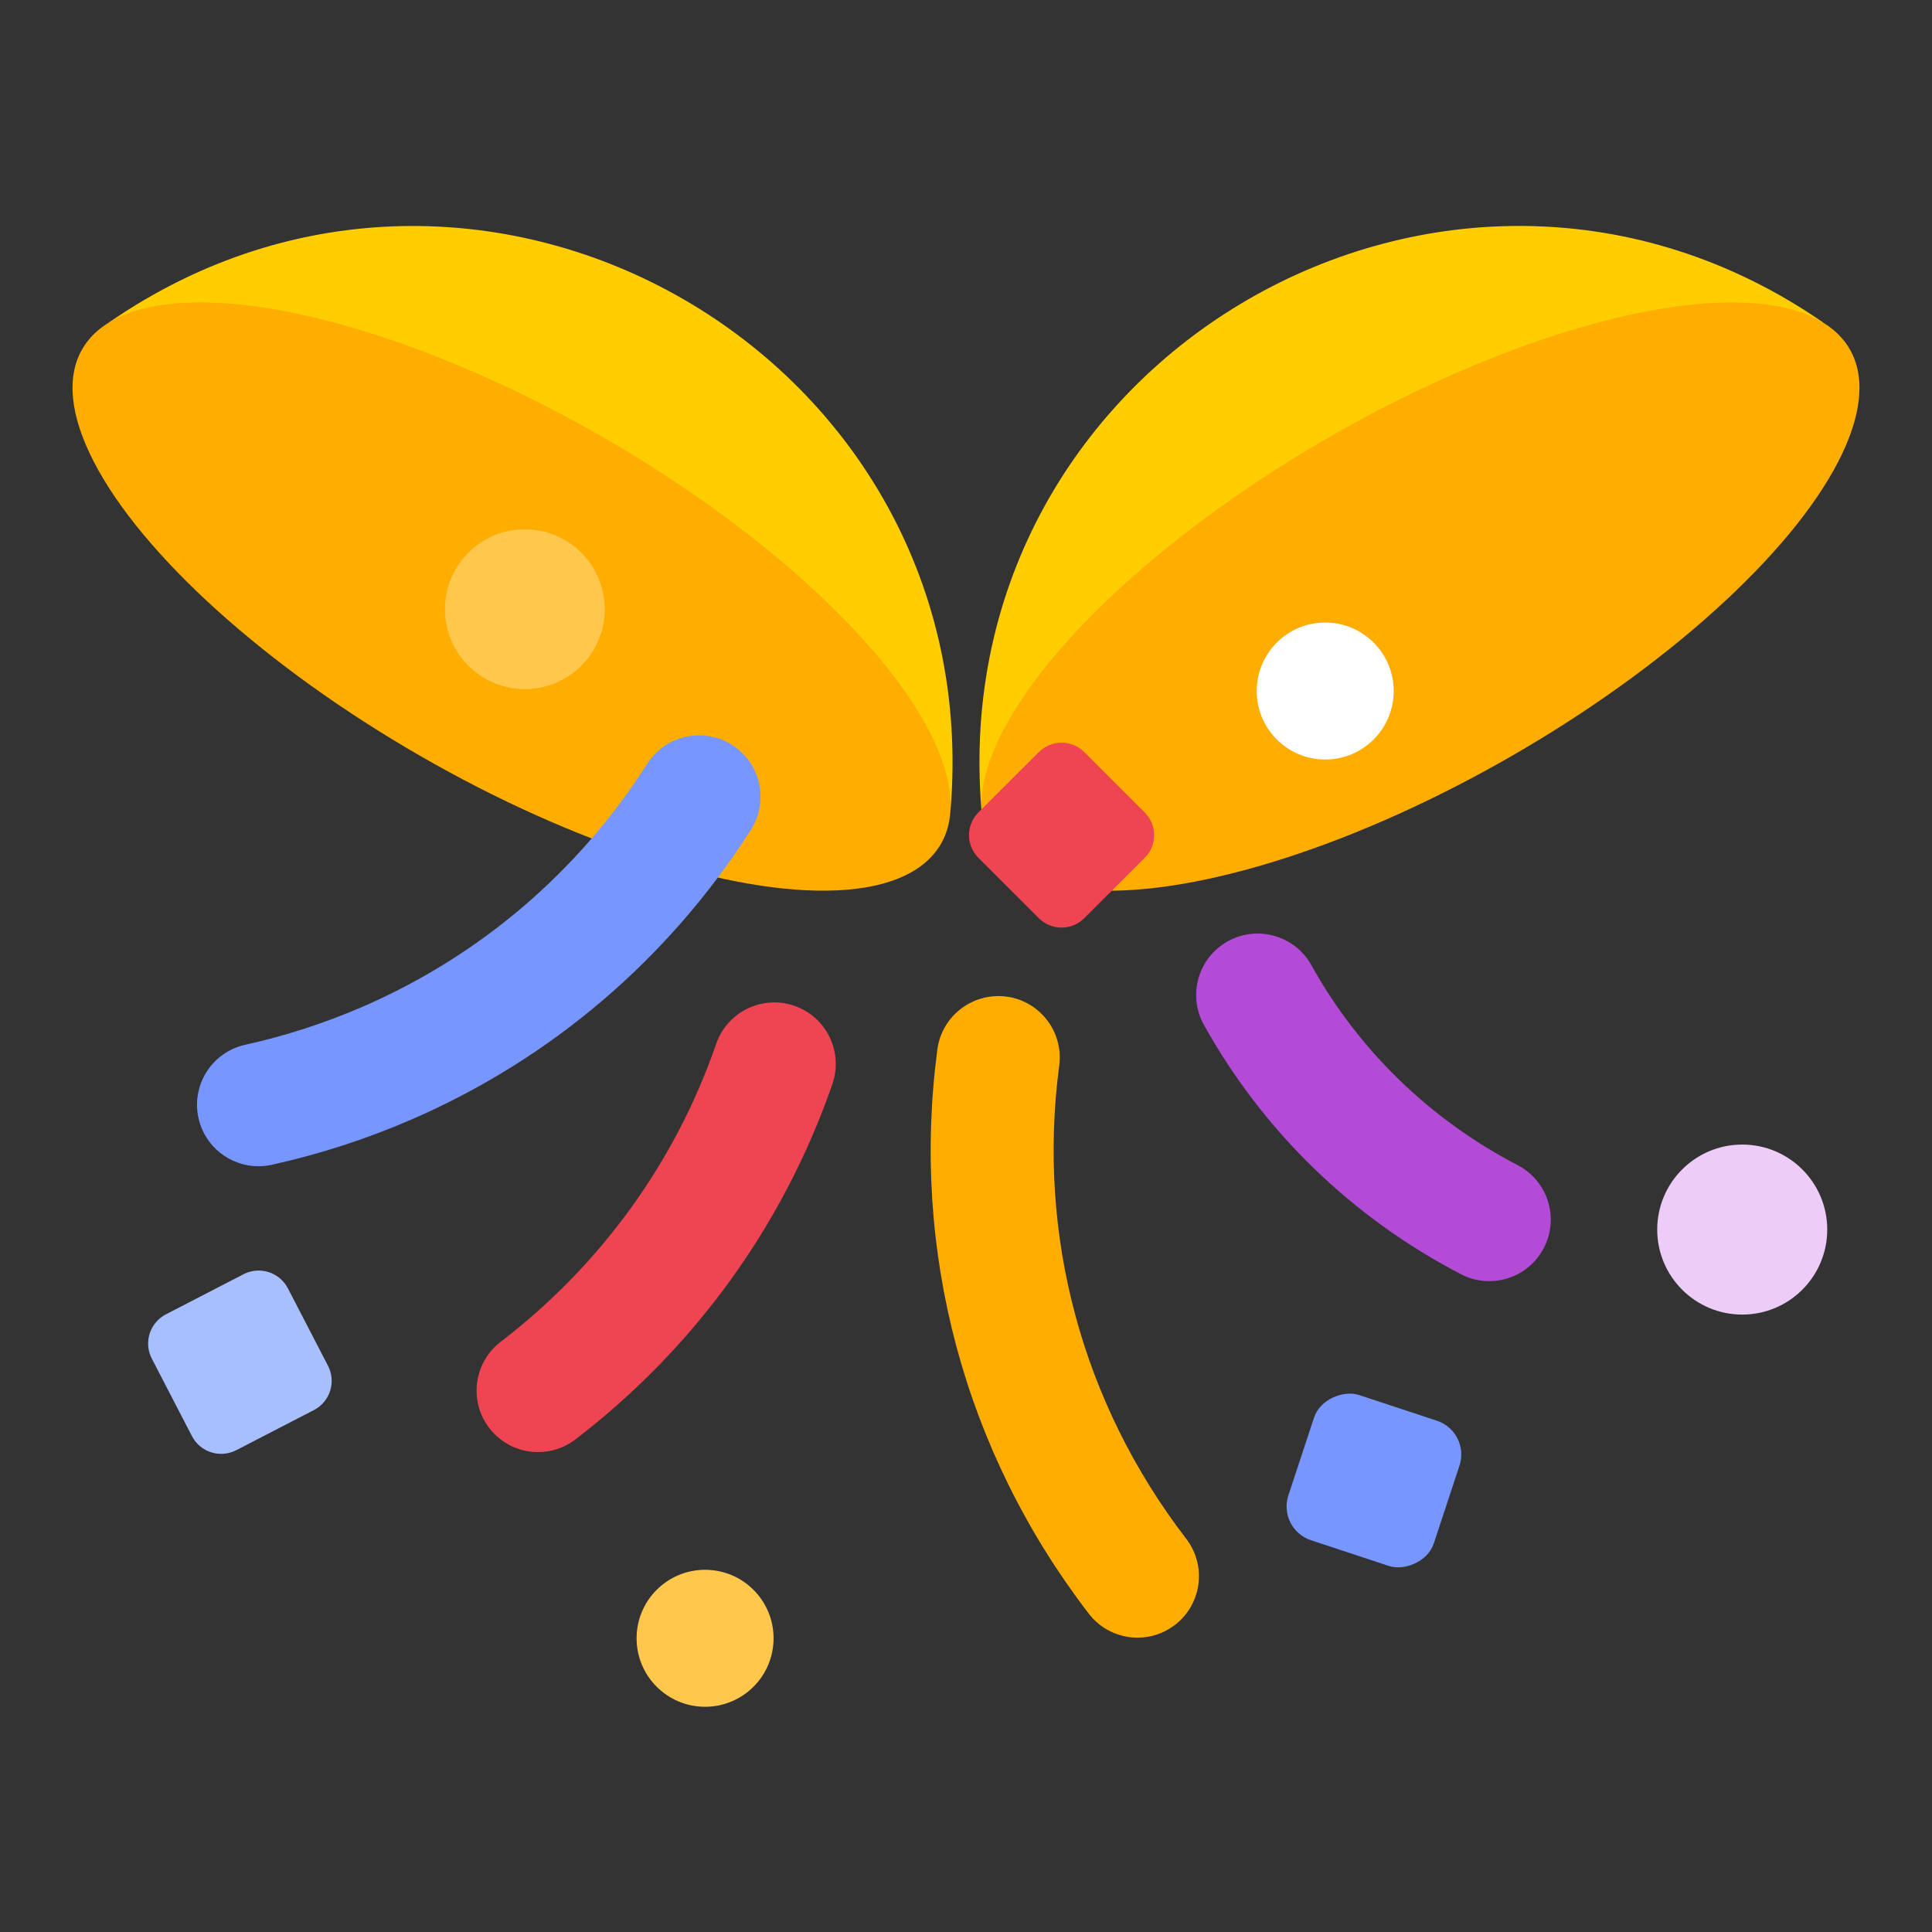 <?xml version="1.0" encoding="UTF-8"?><svg id="Layer_1" xmlns="http://www.w3.org/2000/svg" viewBox="0 0 40 40"><rect x="0" y="0" width="40" height="40" fill="#333333" stroke="none"/><rect width="40" height="40" fill="none"/><g><g><path d="m20.32,16.766h0s17.429-10.087,17.429-10.087h0c-7.738-5.35-18.212.712-17.429,10.087Z" fill="#ffcd00"/><ellipse cx="29.408" cy="12.351" rx="10.259" ry="3.803" transform="translate(-2.239 16.33) rotate(-29.947)" fill="#ffad00"/></g><g><path d="m19.68,16.766h0S2.251,6.68,2.251,6.68h0c7.738-5.35,18.212.712,17.429,10.087Z" fill="#ffcd00"/><ellipse cx="10.592" cy="12.351" rx="3.803" ry="10.259" transform="translate(-5.398 15.363) rotate(-60.053)" fill="#ffad00"/></g><circle cx="36.071" cy="25.457" r="1.76" fill="#edccf8"/><path d="m30.833,26.525c-.198,0-.398-.046-.586-.144-2.253-1.171-4.093-2.956-5.321-5.161-.342-.614-.121-1.389.493-1.731.613-.341,1.388-.122,1.731.493.984,1.769,2.461,3.2,4.271,4.141.624.324.866,1.092.542,1.716-.227.436-.67.686-1.13.686Z" fill="#b44bd7"/><path d="m11.14,30.064c-.382,0-.761-.171-1.011-.499-.427-.558-.321-1.357.236-1.784,2.072-1.587,3.616-3.721,4.463-6.17.23-.665.957-1.016,1.619-.787.664.23,1.016.955.787,1.619-1.012,2.923-2.852,5.467-5.321,7.359-.231.177-.503.262-.773.262Z" fill="#ef4452"/><path d="m5.351,24.146c-.584,0-1.11-.404-1.242-.998-.151-.686.282-1.366.968-1.517.831-.184,1.646-.448,2.425-.785,2.43-1.053,4.47-2.793,5.899-5.034.378-.593,1.164-.766,1.757-.388.592.378.766,1.165.388,1.757-1.704,2.67-4.136,4.745-7.033,6-.927.402-1.898.716-2.887.935-.093.02-.185.03-.276.03Z" fill="#7896ff"/><path d="m23.552,33.906c-.382,0-.759-.171-1.01-.497-2.573-3.348-3.687-7.497-3.135-11.681.092-.696.73-1.182,1.428-1.095.697.092,1.187.731,1.095,1.428-.463,3.509.471,6.989,2.629,9.797.428.557.324,1.356-.233,1.784-.231.178-.504.264-.774.264Z" fill="#ffad00"/><path d="m22.45,15.572l1.25,1.249c.26.26.26.681,0,.941l-1.251,1.248c-.26.26-.682.26-.942,0l-1.25-1.249c-.26-.26-.26-.681,0-.941l1.251-1.248c.26-.26.682-.26.942,0Z" fill="#ef4452"/><rect x="26.862" y="29.065" width="3.167" height="3.171" rx=".736" ry=".736" transform="translate(66.466 13.243) rotate(108.261)" fill="#7896ff"/><path d="m3.143,28.129l.831,1.604c.173.334.584.464.919.291l1.606-.83c.334-.173.465-.583.292-.917l-.831-1.604c-.173-.334-.584-.464-.919-.291l-1.606.83c-.334.173-.465.583-.292.917Z" fill="#a8bfff"/><circle cx="14.598" cy="33.919" r="1.418" fill="#ffc84d"/><circle cx="27.437" cy="14.307" r="1.418" fill="#fff"/><circle cx="10.866" cy="12.613" r="1.654" fill="#ffc84d"/></g></svg>